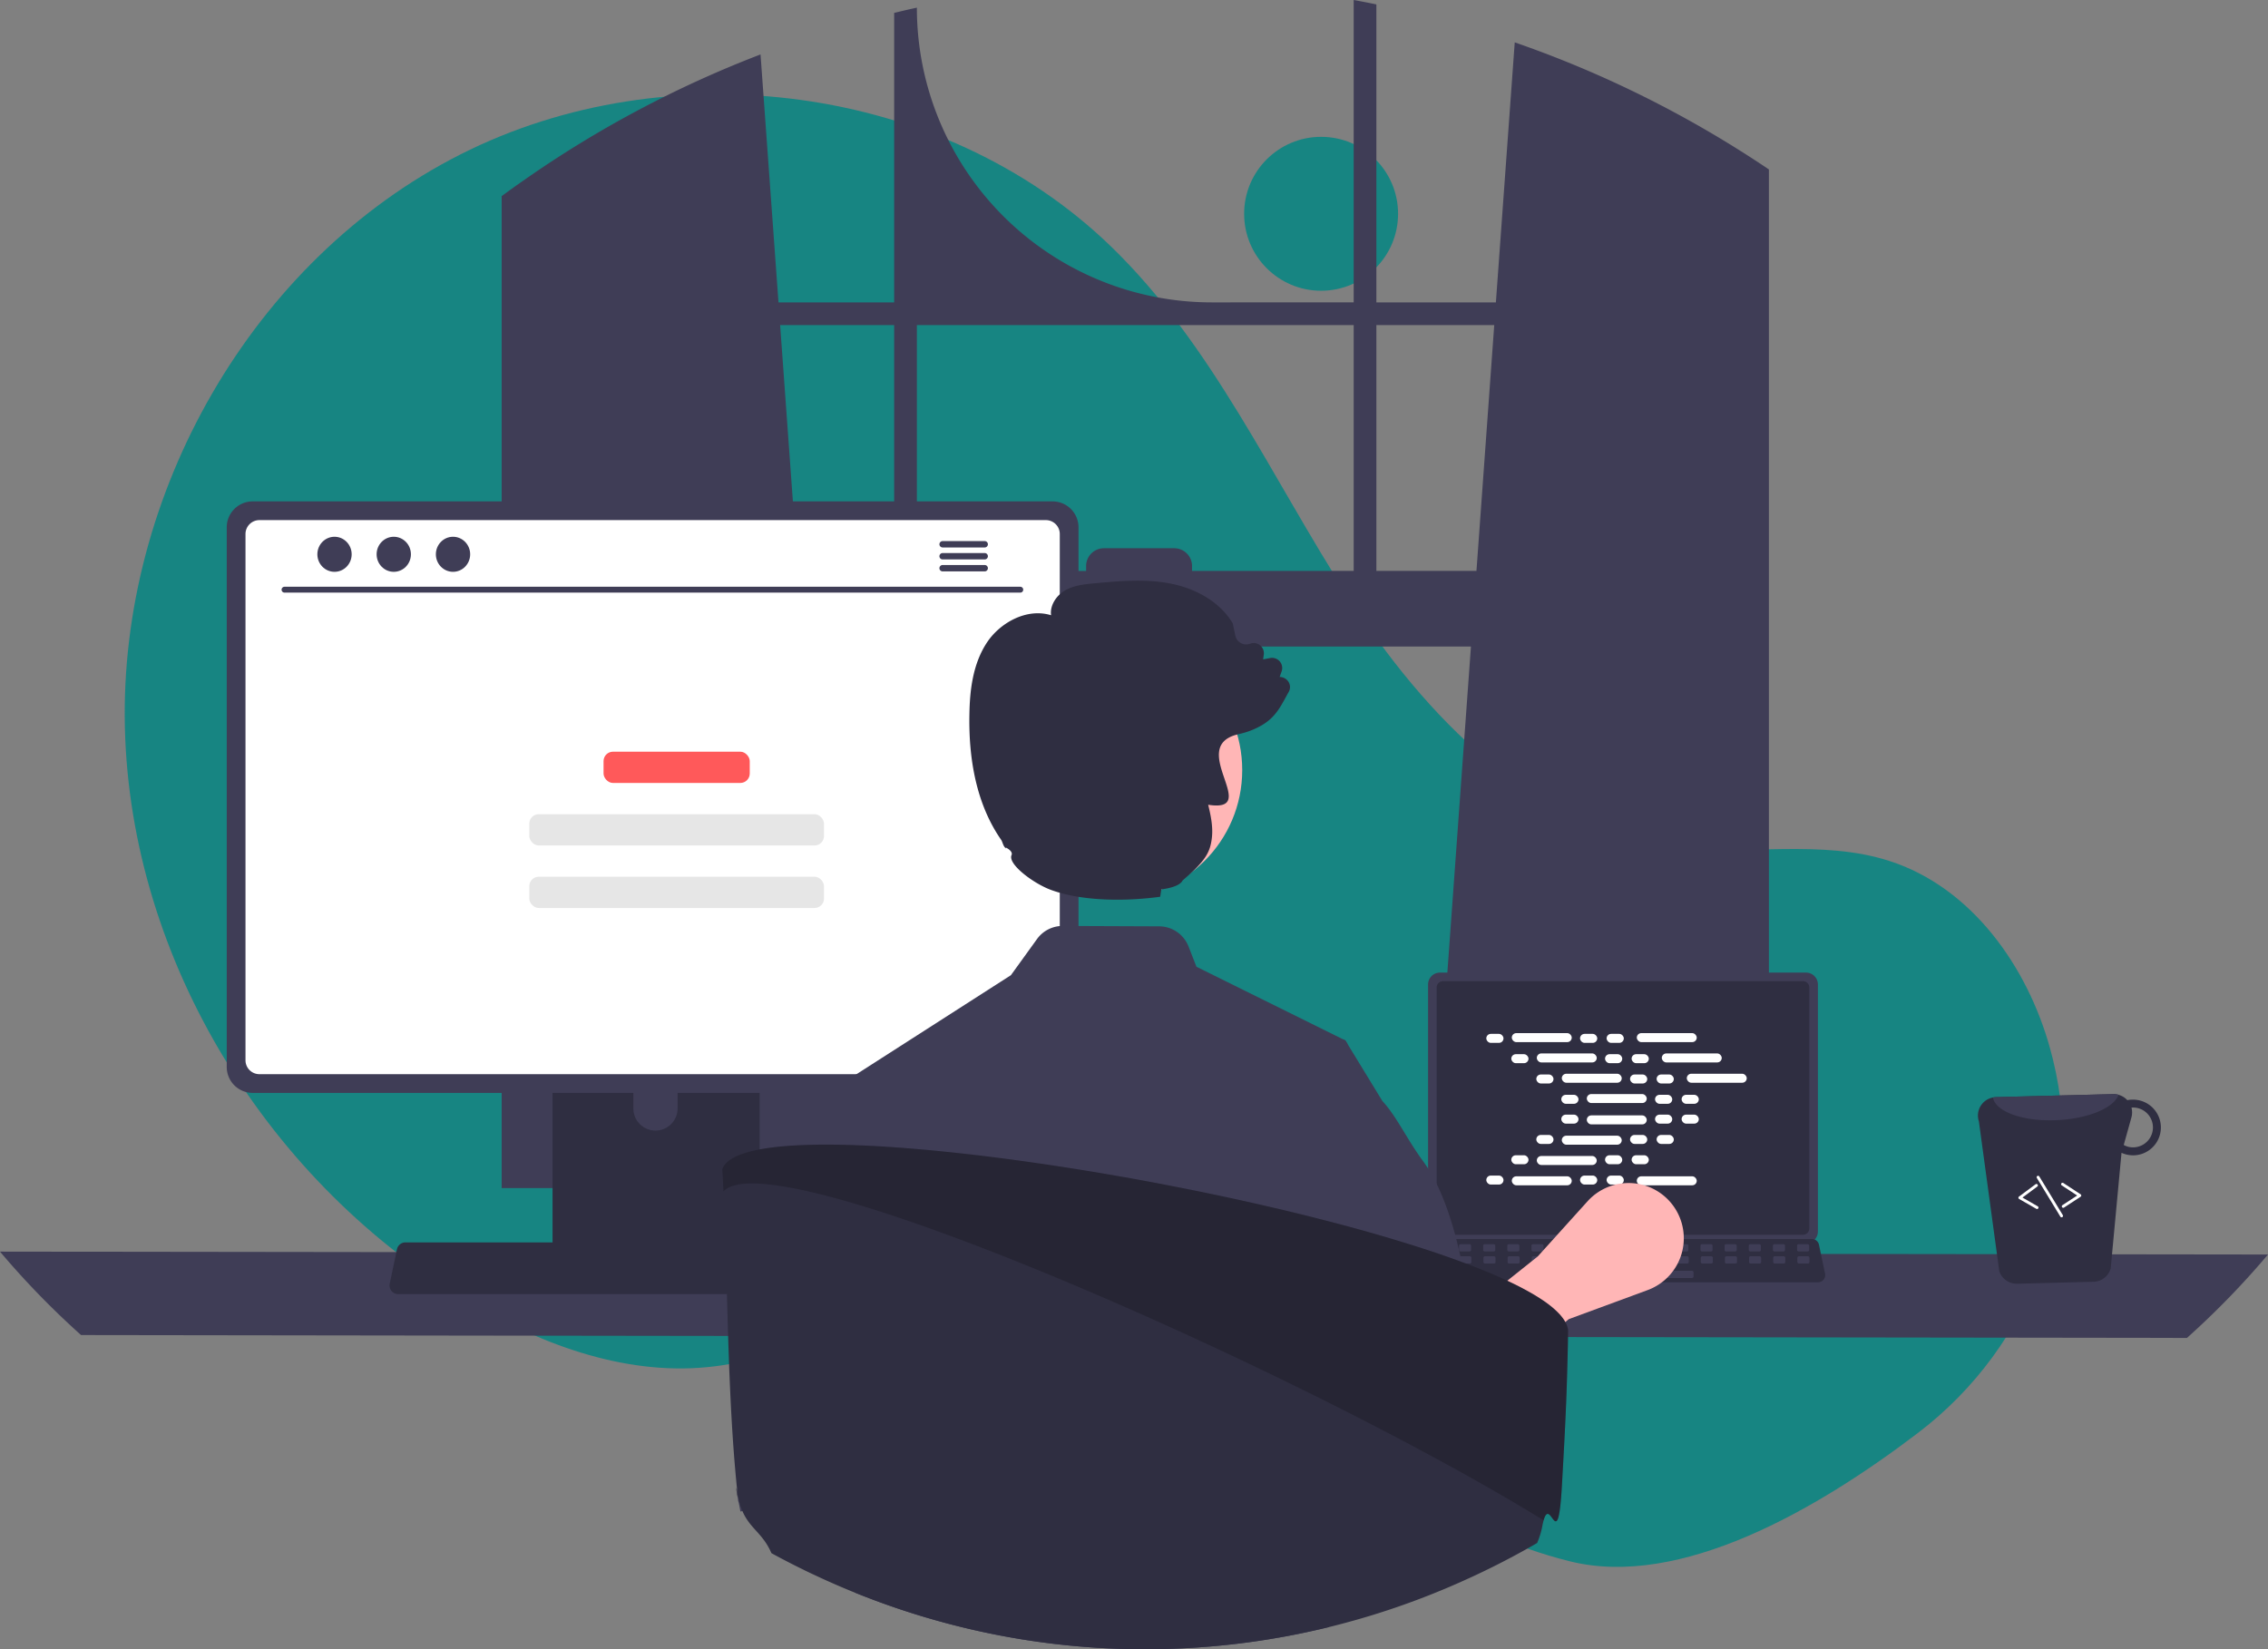 <svg xmlns="http://www.w3.org/2000/svg" data-name="Layer 1" width="786.82" height="572.258" viewBox="0 0 786.82 572.258" xmlns:xlink="http://www.w3.org/1999/xlink"><rect x="0" y="0" width="786.82" height="572.258" fill="#808080" stroke="none"/><circle cx="458.321" cy="74.182" r="26.701" fill="#178582"/><path d="M872.038,661.023c39.688-30.229,58.644-81.025,46.776-129.482q-.442-1.806-.934-3.604c-7.867-28.763-27.332-56.101-55.7-65.291-23.82-7.717-49.82-1.783-74.669-4.851-48.781-6.024-86.601-45.494-113.211-86.819-26.611-41.325-47.062-87.583-82.422-121.724-58.285-56.275-153.362-68.391-225.627-31.76C293.987,254.121,247.955,335.391,249.918,416.386c1.963,80.995,50.046,158.432,119.875,199.517,25.652,15.093,55.321,25.785,84.848,22.044,25.62-3.246,48.899-17.013,74.399-21.1,40.091-6.426,79.927,11.701,114.603,32.824,34.676,21.123,68.17,46.16,107.574,55.952C789.478,715.131,836.881,687.801,872.038,661.023Z" transform="translate(-206.59 -163.871)" fill="#178582"/><path d="M815.016,219.191c-.87-.58-1.75-1.13-2.62-1.69a380.24,380.24,0,0,0-80.31-38.93l-6.54,90.22h-41.46v-103.39c-2.61-.54-5.24-1.05-7.87-1.53v104.92H626.946A102.27,102.27,0,0,1,524.676,166.521v-0c-2.64.57-5.26,1.18-7.88,1.83v100.44h-40.13l-6.23-86.03a380.858,380.858,0,0,0-81.94,43.53c-.44.3-.88.61-1.31.91-2.21,1.55-4.39,3.13-6.56,4.73v344.19h118.27l-2.09-28.95-11.5-158.95h231.59l-11.5,158.95-2.09,28.95h116.96v-353.45Q817.656,220.901,815.016,219.191Zm-298.22,142.78h-33.39l-6.17-85.3h39.56Zm159.42,0h-56.08v-1.69a6.18,6.18,0,0,0-6.19-6.18h-24.38a6.178,6.178,0,0,0-6.18,6.18v1.69h-58.71v-85.3h151.54Zm7.87,0v-85.3h40.89l-6.17,85.3Z" transform="translate(-206.59 -163.871)" fill="#3f3d56"/><path d="M206.59,598.162a289.003,289.003,0,0,0,28.12,28.95l730.58,1a289.003,289.003,0,0,0,28.12-28.95Z" transform="translate(-206.59 -163.871)" fill="#3f3d56"/><path d="M702.02,505.462v85.704a4.122,4.122,0,0,0,4.119,4.119H833.143a4.122,4.122,0,0,0,4.119-4.119v-85.704a4.124,4.124,0,0,0-4.119-4.115H706.139A4.124,4.124,0,0,0,702.02,505.462Z" transform="translate(-206.59 -163.871)" fill="#3f3d56"/><path d="M704.999,506.529V590.109a2.205,2.205,0,0,0,2.201,2.201H832.086a2.205,2.205,0,0,0,2.201-2.201V506.529a2.206,2.206,0,0,0-2.201-2.206H707.201A2.206,2.206,0,0,0,704.999,506.529Z" transform="translate(-206.59 -163.871)" fill="#2f2e41"/><path d="M699.364,607.881a2.47,2.47,0,0,0,1.943.93H837.299a2.502,2.502,0,0,0,2.446-3.016l-2.111-10.027a2.507,2.507,0,0,0-1.558-1.818,2.425,2.425,0,0,0-.888-.168H703.41a2.424,2.424,0,0,0-.888.168,2.507,2.507,0,0,0-1.558,1.818l-2.111,10.027A2.501,2.501,0,0,0,699.364,607.881Z" transform="translate(-206.59 -163.871)" fill="#2f2e41"/><rect x="830.034" y="595.588" width="4.188" height="2.513" rx="0.488" transform="translate(1457.666 1029.819) rotate(-180)" fill="#3f3d56"/><rect x="821.657" y="595.588" width="4.188" height="2.513" rx="0.488" transform="translate(1440.912 1029.819) rotate(-180)" fill="#3f3d56"/><rect x="813.28" y="595.588" width="4.188" height="2.513" rx="0.488" transform="translate(1424.158 1029.819) rotate(-180)" fill="#3f3d56"/><rect x="804.903" y="595.588" width="4.188" height="2.513" rx="0.488" transform="translate(1407.404 1029.819) rotate(-180)" fill="#3f3d56"/><rect x="796.526" y="595.588" width="4.188" height="2.513" rx="0.488" transform="translate(1390.65 1029.819) rotate(-180)" fill="#3f3d56"/><rect x="788.149" y="595.588" width="4.188" height="2.513" rx="0.488" transform="translate(1373.896 1029.819) rotate(-180)" fill="#3f3d56"/><rect x="779.772" y="595.588" width="4.188" height="2.513" rx="0.488" transform="translate(1357.142 1029.819) rotate(-180)" fill="#3f3d56"/><rect x="771.395" y="595.588" width="4.188" height="2.513" rx="0.488" transform="translate(1340.388 1029.819) rotate(-180)" fill="#3f3d56"/><rect x="763.018" y="595.588" width="4.188" height="2.513" rx="0.488" transform="translate(1323.634 1029.819) rotate(-180)" fill="#3f3d56"/><rect x="754.641" y="595.588" width="4.188" height="2.513" rx="0.488" transform="translate(1306.88 1029.819) rotate(-180)" fill="#3f3d56"/><rect x="746.264" y="595.588" width="4.188" height="2.513" rx="0.488" transform="translate(1290.126 1029.819) rotate(-180)" fill="#3f3d56"/><rect x="737.887" y="595.588" width="4.188" height="2.513" rx="0.488" transform="translate(1273.372 1029.819) rotate(-180)" fill="#3f3d56"/><rect x="729.51" y="595.588" width="4.188" height="2.513" rx="0.488" transform="translate(1256.618 1029.819) rotate(-180)" fill="#3f3d56"/><rect x="721.133" y="595.588" width="4.188" height="2.513" rx="0.488" transform="translate(1239.865 1029.819) rotate(-180)" fill="#3f3d56"/><rect x="712.756" y="595.588" width="4.188" height="2.513" rx="0.488" transform="translate(1223.111 1029.819) rotate(-180)" fill="#3f3d56"/><rect x="704.379" y="595.588" width="4.188" height="2.513" rx="0.488" transform="translate(1206.357 1029.819) rotate(-180)" fill="#3f3d56"/><rect x="830.133" y="599.777" width="4.188" height="2.513" rx="0.488" transform="translate(1457.864 1038.196) rotate(-180)" fill="#3f3d56"/><rect x="821.756" y="599.777" width="4.188" height="2.513" rx="0.488" transform="translate(1441.11 1038.196) rotate(-180)" fill="#3f3d56"/><rect x="813.379" y="599.777" width="4.188" height="2.513" rx="0.488" transform="translate(1424.356 1038.196) rotate(-180)" fill="#3f3d56"/><rect x="805.002" y="599.777" width="4.188" height="2.513" rx="0.488" transform="translate(1407.602 1038.196) rotate(-180)" fill="#3f3d56"/><rect x="796.625" y="599.777" width="4.188" height="2.513" rx="0.488" transform="translate(1390.848 1038.196) rotate(-180)" fill="#3f3d56"/><rect x="788.248" y="599.777" width="4.188" height="2.513" rx="0.488" transform="translate(1374.094 1038.196) rotate(-180)" fill="#3f3d56"/><rect x="779.871" y="599.777" width="4.188" height="2.513" rx="0.488" transform="translate(1357.34 1038.196) rotate(-180)" fill="#3f3d56"/><rect x="771.494" y="599.777" width="4.188" height="2.513" rx="0.488" transform="translate(1340.586 1038.196) rotate(-180)" fill="#3f3d56"/><rect x="763.117" y="599.777" width="4.188" height="2.513" rx="0.488" transform="translate(1323.832 1038.196) rotate(-180)" fill="#3f3d56"/><rect x="754.74" y="599.777" width="4.188" height="2.513" rx="0.488" transform="translate(1307.078 1038.196) rotate(-180)" fill="#3f3d56"/><rect x="746.363" y="599.777" width="4.188" height="2.513" rx="0.488" transform="translate(1290.324 1038.196) rotate(-180)" fill="#3f3d56"/><rect x="737.986" y="599.777" width="4.188" height="2.513" rx="0.488" transform="translate(1273.57 1038.196) rotate(-180)" fill="#3f3d56"/><rect x="729.609" y="599.777" width="4.188" height="2.513" rx="0.488" transform="translate(1256.816 1038.196) rotate(-180)" fill="#3f3d56"/><rect x="721.232" y="599.777" width="4.188" height="2.513" rx="0.488" transform="translate(1240.062 1038.196) rotate(-180)" fill="#3f3d56"/><rect x="712.855" y="599.777" width="4.188" height="2.513" rx="0.488" transform="translate(1223.309 1038.196) rotate(-180)" fill="#3f3d56"/><rect x="704.478" y="599.777" width="4.188" height="2.513" rx="0.488" transform="translate(1206.555 1038.196) rotate(-180)" fill="#3f3d56"/><rect x="760.604" y="604.803" width="33.508" height="2.513" rx="0.488" transform="translate(1348.126 1048.248) rotate(-180)" fill="#3f3d56"/><rect x="515.631" y="358.737" width="5.966" height="3.122" rx="1.561" fill="#fff"/><rect x="548.154" y="358.737" width="5.966" height="3.122" rx="1.561" fill="#fff"/><rect x="557.369" y="358.737" width="5.966" height="3.122" rx="1.561" fill="#fff"/><rect x="524.477" y="358.477" width="20.796" height="3.122" rx="1.561" fill="#fff"/><rect x="567.841" y="358.477" width="20.796" height="3.122" rx="1.561" fill="#fff"/><rect x="524.304" y="365.784" width="5.966" height="3.122" rx="1.561" fill="#fff"/><rect x="556.827" y="365.784" width="5.966" height="3.122" rx="1.561" fill="#fff"/><rect x="566.042" y="365.784" width="5.966" height="3.122" rx="1.561" fill="#fff"/><rect x="533.15" y="365.523" width="20.796" height="3.122" rx="1.561" fill="#fff"/><rect x="576.514" y="365.523" width="20.796" height="3.122" rx="1.561" fill="#fff"/><rect x="532.977" y="372.83" width="5.966" height="3.122" rx="1.561" fill="#fff"/><rect x="565.5" y="372.83" width="5.966" height="3.122" rx="1.561" fill="#fff"/><rect x="574.715" y="372.83" width="5.966" height="3.122" rx="1.561" fill="#fff"/><rect x="541.823" y="372.57" width="20.796" height="3.122" rx="1.561" fill="#fff"/><rect x="585.187" y="372.57" width="20.796" height="3.122" rx="1.561" fill="#fff"/><rect x="541.649" y="379.877" width="5.966" height="3.122" rx="1.561" fill="#fff"/><rect x="574.172" y="379.877" width="5.966" height="3.122" rx="1.561" fill="#fff"/><rect x="583.387" y="379.877" width="5.966" height="3.122" rx="1.561" fill="#fff"/><rect x="550.496" y="379.617" width="20.796" height="3.122" rx="1.561" fill="#fff"/><rect x="548.154" y="407.898" width="5.966" height="3.122" rx="1.561" fill="#fff"/><rect x="557.369" y="407.898" width="5.966" height="3.122" rx="1.561" fill="#fff"/><rect x="567.841" y="408.158" width="20.796" height="3.122" rx="1.561" fill="#fff"/><rect x="515.631" y="407.898" width="5.966" height="3.122" rx="1.561" fill="#fff"/><rect x="524.477" y="408.158" width="20.796" height="3.122" rx="1.561" fill="#fff"/><rect x="524.304" y="400.851" width="5.966" height="3.122" rx="1.561" fill="#fff"/><rect x="556.827" y="400.851" width="5.966" height="3.122" rx="1.561" fill="#fff"/><rect x="566.042" y="400.851" width="5.966" height="3.122" rx="1.561" fill="#fff"/><rect x="533.15" y="401.111" width="20.796" height="3.122" rx="1.561" fill="#fff"/><rect x="532.977" y="393.804" width="5.966" height="3.122" rx="1.561" fill="#fff"/><rect x="565.5" y="393.804" width="5.966" height="3.122" rx="1.561" fill="#fff"/><rect x="574.715" y="393.804" width="5.966" height="3.122" rx="1.561" fill="#fff"/><rect x="541.823" y="394.064" width="20.796" height="3.122" rx="1.561" fill="#fff"/><rect x="541.649" y="386.758" width="5.966" height="3.122" rx="1.561" fill="#fff"/><rect x="574.172" y="386.758" width="5.966" height="3.122" rx="1.561" fill="#fff"/><rect x="583.387" y="386.758" width="5.966" height="3.122" rx="1.561" fill="#fff"/><rect x="550.496" y="387.018" width="20.796" height="3.122" rx="1.561" fill="#fff"/><path d="M711.507,654.353l-13.35-21.102,41.902-33.403,17.295-19.161a19.161,19.161,0,0,1,32.418,6.828h0a19.161,19.161,0,0,1-11.57,23.991l-27.349,10.075Z" transform="translate(-206.59 -163.871)" fill="#ffb6b6"/><path d="M398.28,501.352v102.56h71.85v-102.56a3.448,3.448,0,0,0-2.43-3.3,3.175,3.175,0,0,0-1.03-.16H401.75A3.463,3.463,0,0,0,398.28,501.352Zm28.04,35.24a7.67,7.67,0,0,1,15.34,0v11.9a7.67,7.67,0,0,1-15.34,0Z" transform="translate(-206.59 -163.871)" fill="#2f2e41"/><path d="M398.06,600.632v9.89a1.946,1.946,0,0,0,1.93,1.94h68.43a1.94,1.94,0,0,0,1.93-1.94v-9.89Z" transform="translate(-206.59 -163.871)" fill="#3f3d56"/><path d="M285.25,346.832V534.092a9.007,9.007,0,0,0,9,9h277.5a9.007,9.007,0,0,0,9-9V346.832a9.011,9.011,0,0,0-9-8.99H294.25A9.012,9.012,0,0,0,285.25,346.832Z" transform="translate(-206.59 -163.871)" fill="#3f3d56"/><path d="M291.76,349.162v182.62a4.818,4.818,0,0,0,4.81,4.81H569.44a4.818,4.818,0,0,0,4.81-4.81v-182.62a4.82,4.82,0,0,0-4.81-4.82H296.57A4.821,4.821,0,0,0,291.76,349.162Z" transform="translate(-206.59 -163.871)" fill="#fff"/><path d="M342.4,611.792a2.948,2.948,0,0,0,2.32,1.11h162.34a2.987,2.987,0,0,0,2.92-3.6l-2.52-11.97a2.993,2.993,0,0,0-1.86-2.17,2.895,2.895,0,0,0-1.06-.2H347.23a2.894,2.894,0,0,0-1.06.2,2.992,2.992,0,0,0-1.86,2.17l-2.52,11.97A2.985,2.985,0,0,0,342.4,611.792Z" transform="translate(-206.59 -163.871)" fill="#2f2e41"/><path d="M560.585,369.499H305.261a1.016,1.016,0,0,1,0-2.031H560.585a1.016,1.016,0,0,1,0,2.031Z" transform="translate(-206.59 -163.871)" fill="#3f3d56"/><ellipse cx="116.051" cy="192.33" rx="5.95" ry="6.083" fill="#3f3d56"/><ellipse cx="136.607" cy="192.33" rx="5.95" ry="6.083" fill="#3f3d56"/><ellipse cx="157.163" cy="192.33" rx="5.95" ry="6.083" fill="#3f3d56"/><path d="M548.206,351.622h-14.6a1.105,1.105,0,0,0,0,2.21h14.6a1.105,1.105,0,0,0,0-2.21Z" transform="translate(-206.59 -163.871)" fill="#3f3d56"/><path d="M548.206,355.772h-14.6a1.105,1.105,0,0,0,0,2.21h14.6a1.105,1.105,0,0,0,0-2.21Z" transform="translate(-206.59 -163.871)" fill="#3f3d56"/><path d="M548.206,359.922h-14.6a1.105,1.105,0,0,0,0,2.21h14.6a1.105,1.105,0,0,0,0-2.21Z" transform="translate(-206.59 -163.871)" fill="#3f3d56"/><path d="M900.186,604.972a6.416,6.416,0,0,0,6.183,4.331l26.492-.682a6.329,6.329,0,0,0,5.981-4.657l3.749-40.087a9.794,9.794,0,0,0,4.238.871,9.661,9.661,0,1,0-.485-19.317,8.184,8.184,0,0,0-1.736.181,6.548,6.548,0,0,0-4.874-2.103l-40.751,1.052a5.853,5.853,0,0,0-1.005.125,6.365,6.365,0,0,0-4.873,8.265Zm43.173-43.817,2.668-9.553a6.506,6.506,0,0,0,.02-3.375c.129-0.0.244-.062.373-.062a6.91,6.91,0,0,1,.324,13.817A6.505,6.505,0,0,1,943.359,561.156Z" transform="translate(-206.59 -163.871)" fill="#2f2e41"/><path d="M897.978,544.686c.868,4.964,10.629,8.454,22.366,7.847,10.793-.497,19.617-4.287,21.234-8.778a6.025,6.025,0,0,0-1.844-.246l-40.751,1.052A5.853,5.853,0,0,0,897.978,544.686Z" transform="translate(-206.59 -163.871)" fill="#3f3d56"/><path d="M922.494,582.944a.497.497,0,0,0,.151-.066l5.753-3.766a.499.499,0,0,0,0-.836l-5.98-3.917a.5.5,0,1,0-.548.836l5.341,3.498-5.114,3.348a.5.5,0,0,0,.396.903Z" transform="translate(-206.59 -163.871)" fill="#fff"/><path d="M913.408,583.363a.5.5,0,0,0,.126-.918l-5.303-3.04,5.126-3.807a.5.5,0,1,0-.596-.802l-5.739,4.263a.5.5,0,0,0,.049.835l5.965,3.42A.5.5,0,0,0,913.408,583.363Z" transform="translate(-206.59 -163.871)" fill="#fff"/><path d="M921.922,586.244a.482.482,0,0,0,.137-.058.5.5,0,0,0,.168-.687l-8.155-13.408a.5.5,0,0,0-.854.521l8.155,13.408A.5.5,0,0,0,921.922,586.244Z" transform="translate(-206.59 -163.871)" fill="#fff"/><rect x="209.385" y="260.827" width="50.719" height="10.846" rx="3.264" fill="#FF595A"/><rect x="183.626" y="282.519" width="102.236" height="10.846" rx="3.264" fill="#e6e6e6"/><rect x="183.626" y="304.21" width="102.236" height="10.846" rx="3.264" fill="#e6e6e6"/><path d="M497.301,540.717l.217.684.011.023,6.525,19.838,7.506,22.861,14.123,42.961.137,6.673v.023l1.049,53.684-2.909,7.278,3.274,11.932s-1.506-18.037-9.582-7.679c-4.574,5.886-9.925,11.91-14.317,17.556q9.6,3.884,19.507,7.027c1.426.456,2.863.89,4.301,1.323q.462.137.924.274a266.863,266.863,0,0,0,67.351,10.826c1.186.034,2.35.057,3.479.08.399.011.787.023,1.175.023,1.278.011,2.544.023,3.822.023q3.867,0,7.7-.114a266.853,266.853,0,0,0,56.091-7.586c-.125-7.586-.468-16.45-.958-25.918-.228-4.643-5.35-9.674-5.658-14.533-.217-3.65,4.381-7.084,4.141-10.792-1.551-22.827-3.491-14.064-4.928-30.229q-.222-2.379-.411-4.552c-.924-10.381-1.563-16.872-1.563-16.872l6.137-38.683,9.639-60.734-.742-1.221-.833-.411-50.844-25.165-2.761-7.073a10.979,10.979,0,0,0-10.141-6.947l-33.493-.137a10.931,10.931,0,0,0-8.909,4.529l-9.069,12.56Z" transform="translate(-206.59 -163.871)" fill="#3f3d56"/><path d="M533.407,617.525,525.82,633.758l-5.179,11.088-8.909,46.646-4.46,4.734L503.45,679.467l-39.998,8.881c-1.312-7.29-.351.247-1.161-7.75.228-.228.468-.456.707-.685.639-.593,1.175-1.152,1.164-1.688-.456-27.584.913-74.526,12.343-102.966a60.053,60.053,0,0,1,7.027-13.107c.228-.308.445-.616.662-.924,5.27-7.381,8.601-14.647,13.324-19.815v-.011a.53.53,0,0,0,.08-.08.157.157,0,0,0,.046-.034l32.443-17.203,1.392,39.105.992,28.109Z" transform="translate(-206.59 -163.871)" fill="#3f3d56"/><path d="M650.391,622.135l9.476,20.275,3.307,7.061,8.907,46.642,4.446,4.723,3.83-16.755,1.8-.369,32.459-6.722,9.461,30.046a17.984,17.984,0,0,0-3.261-22.506c-.646-.585-1.184-1.154-1.169-1.692.538-32.443-1.446-91.684-19.367-116.066-5.692-7.738-9.107-15.445-14.076-20.829-.015-.015-.015-.031-.031-.031L674.081,526.114l-.738-1.215-.831-.415Z" transform="translate(-206.59 -163.871)" fill="#3f3d56"/><circle id="a657ec4b-47ce-4d2a-9c58-81a811696ca9" data-name="Ellipse 5" cx="386.397" cy="267.201" r="44.558" fill="#ffb6b6"/><path d="M653.212,399.948a3.759,3.759,0,0,0-2.69-1.19l.67-1.86a3.528,3.528,0,0,0-3.96-4.7l-2.44.47.23-1.63a3.534,3.534,0,0,0-4.73-3.82,3.766,3.766,0,0,1-3.24-.23,3.846,3.846,0,0,1-1.92-2.61l-.85-4.1-.09-.22c-4.14-6.9-12.1-11.92-21.84-13.76-8.67-1.65-17.56-.81-26.13-.02-3.4.32-7.24.68-10.44,2.64-2.72,1.68-5.02,5.04-4.55,8.43-8.45-2.59-17.51,2.58-22,9.1-5.32,7.76-6.19,17.48-6.33,25.08-.38,17.98,3.33,32.69,11,43.73.56.8.7,2.47,1.81,3.03l-.23-.37c1.24.62,2.5,1.62,2.03,2.69-1.35,3.08,7.62,9.89,13.94,12.14,11.53,4.11,26.86,3.76,37.64,2.28l.38-2.55c3.89-.53,6.63-1.54,7.4-3.12,1.36-1.16,2.52-2.2,3.53-3.16l.01-.01c.02-.02.06-.05.08-.07,4.87-4.67,6-7.33,6.51-11.38.49-3.97-.38-8-1.27-11.63,18.74,2.9-7.38-19.96,10.08-24.38a5.434,5.434,0,0,1,.61-.15c.51-.12,1.02-.24,1.51-.38a26.448,26.448,0,0,0,6.72-2.87c4.88-2.97,6.49-6.91,9.01-11.35A3.427,3.427,0,0,0,653.212,399.948Z" transform="translate(-206.59 -163.871)" fill="#2f2e41"/><path d="M750.582,625.308c-.01,1.75-.03,4.2-.11,7.23q-.015.63-.03,1.29c-.13,5.57-.26,10.24-.47,15.43-.01.36-.02.71-.04,1.07-.28,7.24-.72,15.67-1.48,29.02-1.41,24.66-3.87,3.39-6.34,12.04-.12.43-.25.94-.37,1.54a27.916,27.916,0,0,1-1.88,6.33c-1.31.78-2.66,1.53-3.99,2.28-3.79,2.11-7.64,4.14-11.52,6.07-2.18,1.08-4.37,2.14-6.57,3.16-.35.16-.69.32-1.03.47a270.887,270.887,0,0,1-34.75,13.26c-2.32.7-4.63,1.38-6.97,2.01-2.44.68-4.88,1.32-7.35,1.92a266.893,266.893,0,0,1-56.09,7.59c-2.55.08-5.12.11-7.7.11-1.28,0-2.54-.01-3.82-.02-.39,0-.78-.01-1.17-.02-1.13-.03-2.3-.05-3.48-.08a266.663,266.663,0,0,1-67.35-10.83l-.93-.27c-1.44-.44-2.87-.87-4.3-1.33q-9.9-3.135-19.51-7.02-7.335-2.955-14.5-6.34a.339.339,0,0,1-.12-.06c-1-.46-2.01-.94-3.01-1.43-.13-.07-.27-.14-.41-.21q-5.595-2.73-11.07-5.72c-3.07-7.05-7.39-8.4-10.07-14.6a25.874,25.874,0,0,1-1.68-5.74c0-.02-.01-.04-.01-.07.28,3.72-1.19-6.6-.01-.04-.01-.12-.02-.25-.03-.4-.03-.36-.07-.8-.13-1.35-3.43-33.49-3.21-71.79-4.7-103.35q-.15-3.06-.31-5.86c-.03-.62-.07-1.23-.11-1.83.07-.18.15-.37.24-.55a1.002,1.002,0,0,1,.07-.15,1.623,1.623,0,0,1,.1-.18c.02-.03.05-.07.07-.1a.917.917,0,0,1,.05-.1c.09-.14.19-.29.3-.43.05-.06.09-.11.14-.16a.808.808,0,0,1,.12-.14.637.637,0,0,1,.11-.13c.04-.04.08-.09.13-.14a.302.302,0,0,1,.08-.08,2.033,2.033,0,0,1,.26-.25,9.624,9.624,0,0,1,1.14-.9c.14-.09.29-.18.43-.28a19.135,19.135,0,0,1,3.17-1.52c.38-.14.76-.27,1.17-.41.15-.04.29-.09.44-.14.22-.07.44-.14.67-.19,1.14-.34,2.37-.63,3.7-.9.16-.03.33-.06.5-.1.24-.05.49-.09.74-.13.34-.06.69-.12,1.04-.18,2.97-.47,6.34-.82,10.06-1.05q.525-.03,1.05-.06c.41-.02.82-.04,1.24-.06.35-.02.71-.03,1.07-.04.35-.02.71-.03,1.08-.04,1.01-.03,2.05-.06,3.11-.08,3.02-.06,6.2-.04,9.54.03,1.55.04,3.13.08,4.75.15.11,0,.21.01.31.01,1.41.05,2.83.11,4.29.19,1.02.05,2.05.1,3.08.16.97.06,1.95.12,2.94.19.77.04,1.54.1,2.32.15.66.05,1.32.1,1.98.14l.9.06c.49.04.98.07,1.48.12,1.1.09,2.2.18,3.32.27,1.11.1,2.24.2,3.37.3s2.27.21,3.41.32c.12.01.23.02.34.03,1.04.11,2.08.21,3.13.32.24.02.49.04.73.07,1.001.101,2.022.218,3.032.326.31.033.618.066.929.1.791.086,1.572.161,2.368.254,1.05.12,2.12.23,3.16.37.81.09,1.62.18,2.43.28,1.27.15,2.56.31,3.85.48.49.06.98.12,1.47.19,3.68.46,7.4.97,11.18,1.5,5.73.81,11.55,1.69,17.41,2.64q8.805,1.425,17.71,3.01c1.5.27,3,.54,4.51.82q1.02.195,2.04.39c1.16.21,2.32.43,3.48.65,1.16.22,2.32.44,3.48.67,1.38.27,2.77.54,4.15.81,9.09,1.8,18.13,3.72,26.95,5.73,1.45.33,2.9.67,4.34,1q4.32,1.005,8.56,2.04c.78.18,1.55.37,2.32.56,1.92.48,3.84.96,5.73,1.45l.33.09c1.39.34,2.75.69,4.11,1.05q4.815,1.26,9.47,2.55,3.09.855,6.11,1.73c3.01.87,5.96,1.75,8.83,2.64.71.22,1.42.44,2.12.65,2.1.65,4.17,1.31,6.18,1.97,1.6.52,3.16,1.05,4.7,1.58q2.31.795,4.53,1.59c.95.34,1.89.7,2.83,1.04,1.35.5,2.68,1,3.98,1.5.4.15.79.31,1.18.46.25.11.49.2.73.3.47.19.95.37,1.41.56.47.18.93.37,1.39.57.45.18.91.37,1.35.56.45.18.89.37,1.33.57.37.15.73.31,1.08.47.71.31,1.42.62,2.11.94.34.16.68.31,1.02.47l.78.36c.11.06.22.11.33.16.25.12.51.25.76.37.58.27,1.15.56,1.71.83.75.38,1.48.76,2.18,1.13.71.38,1.4.76,2.06,1.13.11.06.21.12.32.18.15.08.3.17.45.25.51.29,1,.59,1.49.88.96.59,1.87,1.17,2.72,1.75.19.13.37.26.56.38.63.45,1.23.89,1.79,1.34,0,.01,0,.01.01.01.19.14.37.29.55.43.15.14.31.26.46.4.52.45,1,.88,1.44,1.32a5.667,5.667,0,0,1,.42.43,1.208,1.208,0,0,1,.16.16c.2.2.38.4.55.6a.553.553,0,0,1,.07.09c.24.28.46.56.67.84.1.14.21.28.3.42.12.17.24.35.34.52.09.14.17.29.25.43a7.257,7.257,0,0,1,.54,1.13,5.241,5.241,0,0,1,.27.82A5.844,5.844,0,0,1,750.582,625.308Z" transform="translate(-206.59 -163.871)" fill="#2f2e41"/><path d="M750.582,625.308c-.01,1.75-.03,4.2-.11,7.23-.01.42-.03.85-.04,1.29-.1,4.25-.25,9.5-.46,15.43-.01.36-.02.71-.04,1.07-.28,7.24-.72,15.67-1.48,29.02-1.41,24.66-3.87,3.39-6.34,12.04-6.86-4.22-14.38-8.64-22.42-13.18q-2.175-1.23-4.39-2.47c-16.08-8.97-34.04-18.37-52.79-27.68-.74-.37-1.49-.74-2.23-1.1-42.95-21.23-89.83-41.88-127.81-55.66-7.33-2.66-14.33-5.06-20.91-7.17-13.86-4.43-25.84-7.53-35.06-8.87-9.6-1.4-16.23-.9-18.91,1.99q-.15-3.06-.31-5.86-.06-.93-.12-1.83c.062-.165.142-.322.22-.48.011-.023.019-.047.03-.07a1.002,1.002,0,0,1,.07-.15,1.623,1.623,0,0,1,.1-.18,1.06,1.06,0,0,1,.12-.2c.09-.14.19-.29.3-.43a3.483,3.483,0,0,1,.26-.3.637.637,0,0,1,.11-.13c.04-.04.08-.09.13-.14a.302.302,0,0,1,.08-.08,2.033,2.033,0,0,1,.26-.25,9.624,9.624,0,0,1,1.14-.9c.14-.09.29-.18.43-.28a19.135,19.135,0,0,1,3.17-1.52c.38-.14.76-.27,1.17-.41.15-.04.29-.09.44-.14.22-.07.44-.14.67-.19,1.14-.34,2.37-.63,3.7-.9.4-.08.82-.16,1.24-.23.34-.06.69-.12,1.04-.18,2.97-.47,6.34-.82,10.06-1.05q.525-.03,1.05-.06c.41-.02.82-.04,1.24-.06.35-.02.71-.03,1.07-.04.35-.02.71-.03,1.08-.04,1.01-.03,2.05-.06,3.11-.08,3.02-.05,6.2-.03,9.54.04,1.55.03,3.13.08,4.75.15.1,0,.21.01.31.01,1.41.04,2.84.11,4.29.18,1.02.05,2.05.1,3.08.16.97.06,1.95.12,2.94.19.77.04,1.54.1,2.32.15.66.05,1.32.1,1.98.14.79.06,1.58.12,2.38.18,1.1.09,2.2.18,3.32.27,1.11.1,2.24.2,3.37.3s2.27.21,3.41.32c.12.01.23.02.34.03,1.04.11,2.08.21,3.13.32q8.73.885,17.97,2.07,5.52.705,11.18,1.51c5.73.81,11.55,1.69,17.41,2.63q8.805,1.425,17.71,3.01c1.5.27,3,.54,4.51.82q2.76.51,5.52,1.04c1.16.22,2.32.44,3.48.67,1.38.27,2.77.54,4.15.81,9.09,1.8,18.13,3.72,26.95,5.73,1.45.33,2.9.67,4.34,1q4.32,1.005,8.56,2.04c.78.19,1.55.38,2.32.57q2.895.72,5.73,1.44v.01c.11.02.22.05.33.08,1.38.35,2.75.7,4.11,1.06q4.815,1.26,9.47,2.54c2.06.58,4.1,1.15,6.11,1.73,3.01.88,5.96,1.76,8.83,2.64.71.22,1.42.44,2.12.65q3.15.99,6.18,1.97c1.6.52,3.16,1.05,4.7,1.58q2.31.795,4.53,1.59c.96.34,1.9.69,2.83,1.03,1.36.5,2.68,1,3.98,1.51.4.15.79.31,1.18.46.73.28,1.44.57,2.14.86.47.18.93.37,1.39.57.45.18.91.37,1.35.56.45.18.89.37,1.33.57.37.15.73.31,1.08.47.71.31,1.42.62,2.11.94.34.16.68.31,1.02.47l.78.36c.11.06.22.11.33.16.85.4,1.67.8,2.47,1.2.75.38,1.48.76,2.18,1.13.83.44,1.62.87,2.38,1.31.15.08.3.17.45.25.51.29,1,.59,1.49.88.96.59,1.87,1.17,2.72,1.75.84.58,1.62,1.15,2.35,1.72,0,.01,0,.01.01.01.35.28.69.56,1.01.83.52.45,1,.88,1.44,1.32a5.667,5.667,0,0,1,.42.43,1.208,1.208,0,0,1,.16.16c.21.23.42.46.62.69.24.28.46.56.67.84.1.14.21.28.3.42.12.17.24.35.34.52.09.14.17.29.25.43a7.257,7.257,0,0,1,.54,1.13,6.053,6.053,0,0,1,.27.82A5.844,5.844,0,0,1,750.582,625.308Z" transform="translate(-206.59 -163.871)" opacity="0.2"/></svg>